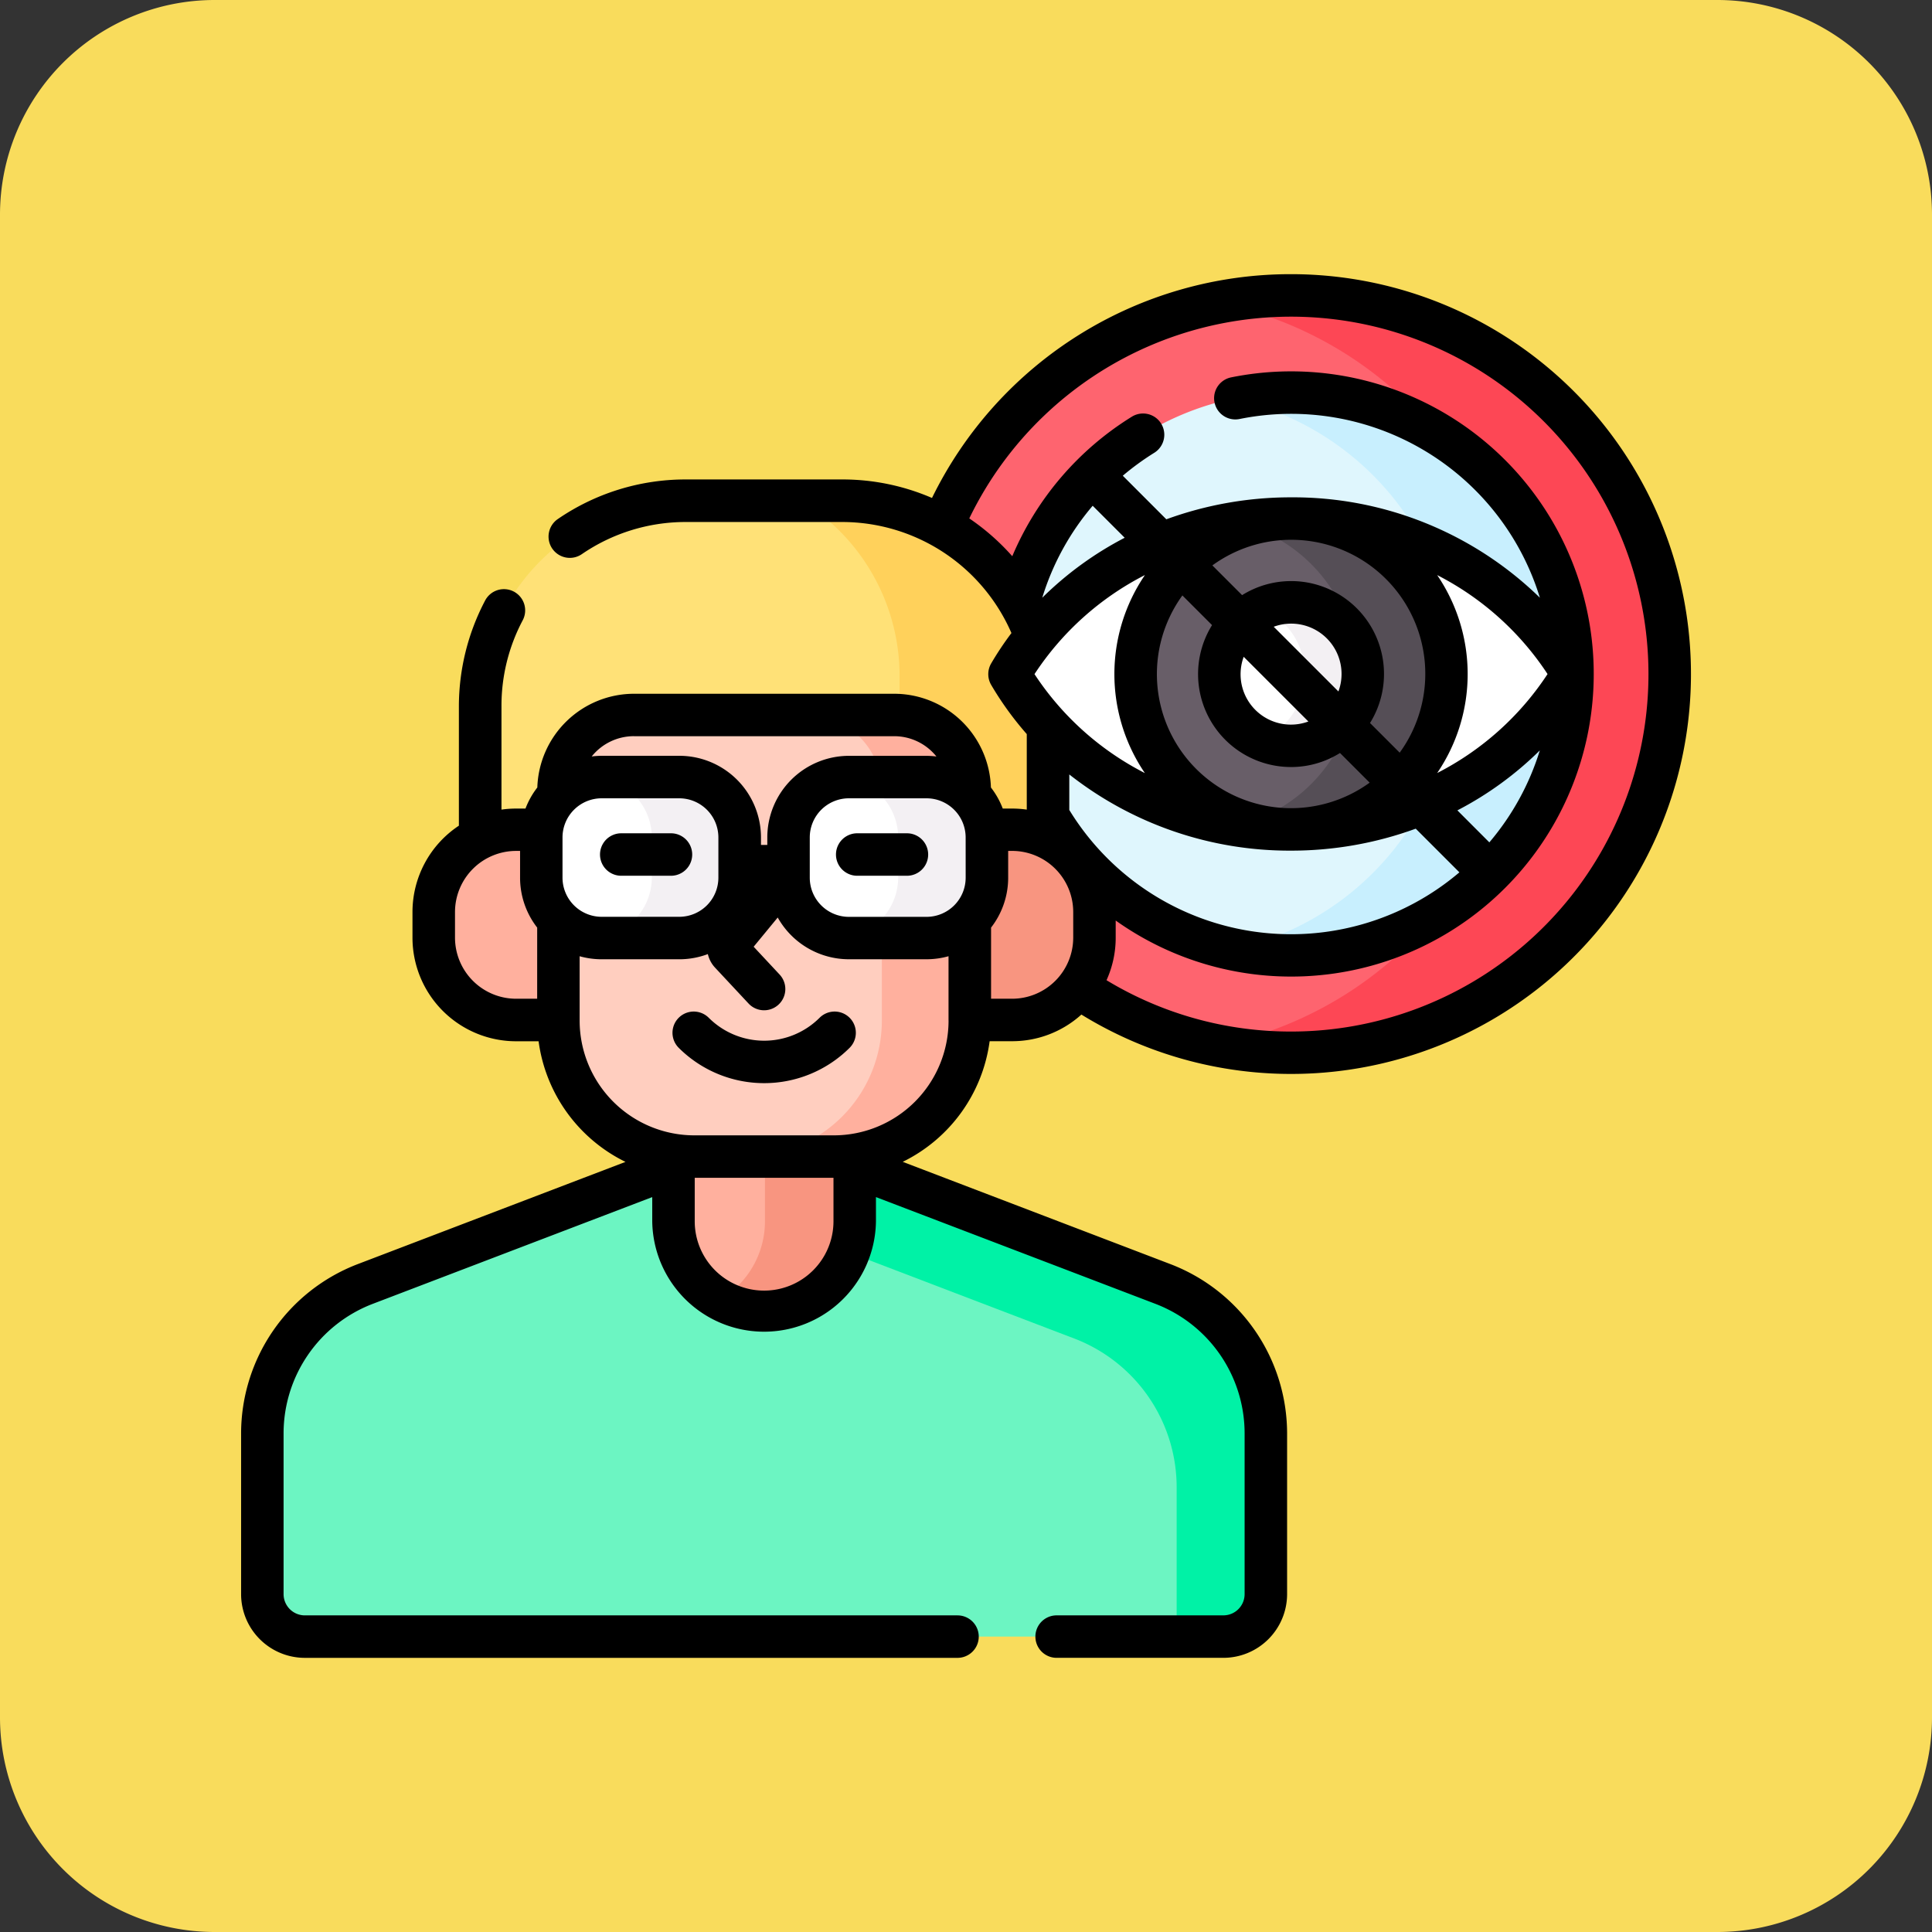 <svg xmlns="http://www.w3.org/2000/svg" width="110" height="110" viewBox="0 0 110 110">
  <rect x="0" y="0" width="110" height="110" fill="#333333" stroke="none"/>
  <g id="img20_1" transform="translate(-704.668 -6155)">
    <path id="Path_925100" data-name="Path 925100" d="M12.222,0H97.778A12.222,12.222,0,0,1,110,12.222V97.778A12.222,12.222,0,0,1,97.778,110H12.222A12.222,12.222,0,0,1,0,97.778V12.222A12.222,12.222,0,0,1,12.222,0Z" transform="translate(704.668 6155)" fill="#f9dc5c"/>
    <g id="Group_1182081" data-name="Group 1182081" transform="translate(718.395 6158.932)">
      <g id="Group_1182052" data-name="Group 1182052" transform="translate(39.917 12.887)">
        <path id="Path_990894" data-name="Path 990894" d="M267.448,19.178a21.565,21.565,0,0,0-19.862,13.161,11.709,11.709,0,0,1,6.027,10.241v7.486a4.687,4.687,0,0,1,2.642,4.219v1.46a4.667,4.667,0,0,1-.939,2.815,21.559,21.559,0,1,0,12.132-39.381Z" transform="translate(-247.586 -19.178)" fill="#fe646f"/>
      </g>
      <path id="Path_990895" data-name="Path 990895" d="M348.947,19.178a21.656,21.656,0,0,0-4.2.41,21.548,21.548,0,0,1,12.392,7.38,16.019,16.019,0,0,1,0,27.539,21.547,21.547,0,0,1-12.392,7.38,21.56,21.56,0,1,0,4.2-42.708Z" transform="translate(-289.168 -6.291)" fill="#fd4755"/>
      <path id="Path_990896" data-name="Path 990896" d="M290.231,53.482a16.056,16.056,0,0,0-15.483,11.881,11.657,11.657,0,0,1,1.648,5.991v6.241a16.026,16.026,0,1,0,13.835-24.112Z" transform="translate(-230.452 -35.064)" fill="#dff6fd"/>
      <g id="Group_1182053" data-name="Group 1182053" transform="translate(56.444 18.418)">
        <path id="Path_990897" data-name="Path 990897" d="M361.021,160.214a16.087,16.087,0,0,1-10.923,8.362A16.032,16.032,0,0,0,369.461,152.9,17.832,17.832,0,0,1,361.021,160.214Z" transform="translate(-350.098 -136.87)" fill="#c8effe"/>
        <path id="Path_990898" data-name="Path 990898" d="M361.021,62.194a17.832,17.832,0,0,1,8.439,7.316A16.032,16.032,0,0,0,350.1,53.832,16.088,16.088,0,0,1,361.021,62.194Z" transform="translate(-350.098 -53.482)" fill="#c8effe"/>
      </g>
      <g id="Group_1182074" data-name="Group 1182074" transform="translate(1.209 24.575)">
        <g id="Group_1182054" data-name="Group 1182054" transform="translate(12.401 0)">
          <path id="Path_990899" data-name="Path 990899" d="M86.465,110.569h2.574v-2.4a4.141,4.141,0,0,1,4.136-4.136H108a4.141,4.141,0,0,1,4.136,4.136v2.4h2.574a4.5,4.5,0,0,1,2.046.491v-7.671a11.714,11.714,0,0,0-11.714-11.714H96.133a11.714,11.714,0,0,0-11.714,11.714v7.671A4.5,4.5,0,0,1,86.465,110.569Z" transform="translate(-84.419 -91.675)" fill="#ffe177"/>
        </g>
        <g id="Group_1182056" data-name="Group 1182056" transform="translate(30.683)">
          <g id="Group_1182055" data-name="Group 1182055">
            <path id="Path_990900" data-name="Path 990900" d="M200.149,91.674h-2.338a11.706,11.706,0,0,1,5.6,9.993v2.382a4.141,4.141,0,0,1,3.832,4.124v2.4h2.574a4.5,4.5,0,0,1,2.046.491v-7.671A11.714,11.714,0,0,0,200.149,91.674Z" transform="translate(-197.811 -91.674)" fill="#ffd15b"/>
          </g>
        </g>
        <g id="Group_1182058" data-name="Group 1182058" transform="translate(0 37.831)">
          <g id="Group_1182057" data-name="Group 1182057">
            <path id="Path_990901" data-name="Path 990901" d="M58.8,333.1l-17.739-6.776v3.085a5.065,5.065,0,0,1-4.845,5.1,5,5,0,0,1-5.147-4.994v-3.191L13.333,333.1A9.069,9.069,0,0,0,7.5,341.57v9.177a2.418,2.418,0,0,0,2.418,2.418h52.3a2.418,2.418,0,0,0,2.418-2.418V341.57A9.069,9.069,0,0,0,58.8,333.1Z" transform="translate(-7.5 -326.322)" fill="#6cf5c2"/>
          </g>
        </g>
        <g id="Group_1182060" data-name="Group 1182060" transform="translate(33.231 37.831)">
          <g id="Group_1182059" data-name="Group 1182059">
            <path id="Path_990902" data-name="Path 990902" d="M231.691,333.1l-17.739-6.776v3.085a5.156,5.156,0,0,1-.332,1.82l12.993,4.963a9.069,9.069,0,0,1,5.833,8.472v8.5h2.66a2.418,2.418,0,0,0,2.418-2.418V341.57A9.069,9.069,0,0,0,231.691,333.1Z" transform="translate(-213.619 -326.322)" fill="#00f2a6"/>
          </g>
        </g>
        <g id="Group_1182061" data-name="Group 1182061" transform="translate(23.408 37.084)">
          <path id="Path_990903" data-name="Path 990903" d="M161.823,321.781H153.88a7.593,7.593,0,0,1-1.188-.094v3.939a5.16,5.16,0,0,0,10.319,0v-3.939A7.6,7.6,0,0,1,161.823,321.781Z" transform="translate(-152.692 -321.687)" fill="#ffb09e"/>
        </g>
        <g id="Group_1182063" data-name="Group 1182063" transform="translate(26.013 37.084)">
          <g id="Group_1182062" data-name="Group 1182062">
            <path id="Path_990904" data-name="Path 990904" d="M175.375,321.782h-3.921v3.845a5.156,5.156,0,0,1-2.6,4.482,5.159,5.159,0,0,0,7.714-4.482v-3.939A7.621,7.621,0,0,1,175.375,321.782Z" transform="translate(-168.849 -321.688)" fill="#f89580"/>
          </g>
        </g>
        <g id="Group_1182066" data-name="Group 1182066" transform="translate(9.759 18.731)">
          <g id="Group_1182064" data-name="Group 1182064">
            <path id="Path_990905" data-name="Path 990905" d="M75.3,207.851H72.72a4.688,4.688,0,0,0-4.688,4.688V214a4.688,4.688,0,0,0,4.688,4.688H75.3Z" transform="translate(-68.032 -207.851)" fill="#ffb09e"/>
          </g>
          <g id="Group_1182065" data-name="Group 1182065" transform="translate(30.348)">
            <path id="Path_990906" data-name="Path 990906" d="M258.848,207.851h-2.582v10.835h2.582A4.688,4.688,0,0,0,263.536,214v-1.46A4.688,4.688,0,0,0,258.848,207.851Z" transform="translate(-256.266 -207.851)" fill="#f89580"/>
          </g>
        </g>
        <g id="Group_1182067" data-name="Group 1182067" transform="translate(16.857 12.199)">
          <path id="Path_990907" data-name="Path 990907" d="M127.739,192.48H119.8a7.739,7.739,0,0,1-7.739-7.739v-13.1a4.3,4.3,0,0,1,4.3-4.3h14.823a4.3,4.3,0,0,1,4.3,4.3v13.1A7.74,7.74,0,0,1,127.739,192.48Z" transform="translate(-112.056 -167.338)" fill="#ffcebf"/>
        </g>
        <g id="Group_1182068" data-name="Group 1182068" transform="translate(27.533 12.199)">
          <path id="Path_990908" data-name="Path 990908" d="M186.721,167.339h-5.007a4.3,4.3,0,0,1,4.3,4.3v13.1a7.739,7.739,0,0,1-7.739,7.739h5.007a7.739,7.739,0,0,0,7.739-7.739v-13.1A4.3,4.3,0,0,0,186.721,167.339Z" transform="translate(-178.274 -167.339)" fill="#ffb09e"/>
        </g>
        <g id="Group_1182073" data-name="Group 1182073" transform="translate(15.883 15.735)">
          <g id="Group_1182069" data-name="Group 1182069" transform="translate(0 0)">
            <path id="Path_990909" data-name="Path 990909" d="M113.871,198.441h-4.419A3.447,3.447,0,0,1,106.015,195v-2.291a3.447,3.447,0,0,1,3.437-3.437h4.419a3.447,3.447,0,0,1,3.437,3.437V195A3.447,3.447,0,0,1,113.871,198.441Z" transform="translate(-106.015 -189.275)" fill="#fff"/>
          </g>
          <g id="Group_1182070" data-name="Group 1182070" transform="translate(3.147)">
            <path id="Path_990910" data-name="Path 990910" d="M130.242,189.274h-4.419c-.1,0-.195.007-.291.015a3.447,3.447,0,0,1,3.147,3.422V195a3.447,3.447,0,0,1-3.147,3.422c.1.008.193.015.291.015h4.419A3.447,3.447,0,0,0,133.679,195v-2.291A3.447,3.447,0,0,0,130.242,189.274Z" transform="translate(-125.532 -189.274)" fill="#f3f0f3"/>
          </g>
          <g id="Group_1182071" data-name="Group 1182071" transform="translate(14.076 0)">
            <path id="Path_990911" data-name="Path 990911" d="M201.179,198.441H196.76A3.447,3.447,0,0,1,193.323,195v-2.291a3.447,3.447,0,0,1,3.437-3.437h4.419a3.447,3.447,0,0,1,3.437,3.437V195A3.447,3.447,0,0,1,201.179,198.441Z" transform="translate(-193.323 -189.275)" fill="#fff"/>
          </g>
          <g id="Group_1182072" data-name="Group 1182072" transform="translate(17.198 0)">
            <path id="Path_990912" data-name="Path 990912" d="M217.421,189.274H213c-.106,0-.211.006-.315.016a3.448,3.448,0,0,1,3.122,3.421V195a3.448,3.448,0,0,1-3.122,3.421c.1.01.209.016.315.016h4.419A3.447,3.447,0,0,0,220.858,195v-2.291A3.447,3.447,0,0,0,217.421,189.274Z" transform="translate(-212.686 -189.274)" fill="#f3f0f3"/>
          </g>
        </g>
      </g>
      <g id="Group_1182079" data-name="Group 1182079" transform="translate(43.751 25.596)">
        <g id="Group_1182075" data-name="Group 1182075" transform="translate(0 0)">
          <path id="Path_990913" data-name="Path 990913" d="M287.394,98.008a18.474,18.474,0,0,0-16.028,8.85,18.94,18.94,0,0,0,32.056,0A18.474,18.474,0,0,0,287.394,98.008Z" transform="translate(-271.366 -98.008)" fill="#fff"/>
        </g>
        <g id="Group_1182076" data-name="Group 1182076" transform="translate(7.179 0)">
          <circle id="Ellipse_13585" data-name="Ellipse 13585" cx="8.85" cy="8.85" r="8.85" fill="#685e68"/>
        </g>
        <path id="Path_990914" data-name="Path 990914" d="M357.5,98.008a8.845,8.845,0,0,0-2.553.375,8.865,8.865,0,0,1,6.037,6.343,4.086,4.086,0,0,1,0,4.262,8.866,8.866,0,0,1-6.037,6.343A8.85,8.85,0,1,0,357.5,98.008Z" transform="translate(-341.471 -98.008)" fill="#554e56"/>
        <g id="Group_1182077" data-name="Group 1182077" transform="translate(11.944 4.765)">
          <circle id="Ellipse_13586" data-name="Ellipse 13586" cx="4.084" cy="4.084" r="4.084" fill="#fff"/>
        </g>
        <g id="Group_1182078" data-name="Group 1182078" transform="translate(14.38 4.765)">
          <path id="Path_990915" data-name="Path 990915" d="M362.205,127.566a4.068,4.068,0,0,0-1.648.347,4.084,4.084,0,0,1,0,7.473,4.084,4.084,0,1,0,1.648-7.821Z" transform="translate(-360.557 -127.566)" fill="#f3f0f3"/>
        </g>
      </g>
      <g id="Group_1182080" data-name="Group 1182080" transform="translate(0 11.678)">
        <path id="Path_990916" data-name="Path 990916" d="M127.96,211.548h2.831a1.209,1.209,0,0,0,0-2.418H127.96a1.209,1.209,0,0,0,0,2.418Z" transform="translate(-106.316 -177.296)"/>
        <path id="Path_990917" data-name="Path 990917" d="M214.118,209.13h-2.831a1.209,1.209,0,0,0,0,2.418h2.831a1.209,1.209,0,1,0,0-2.418Z" transform="translate(-176.208 -177.296)"/>
        <path id="Path_990918" data-name="Path 990918" d="M160.7,272.439a4.467,4.467,0,0,1-6.311,0,1.209,1.209,0,0,0-1.71,1.71,6.889,6.889,0,0,0,9.731,0,1.209,1.209,0,0,0-1.71-1.71Z" transform="translate(-127.763 -230.101)"/>
        <path id="Path_990919" data-name="Path 990919" d="M59.779,11.678A22.73,22.73,0,0,0,39.337,24.42a12.841,12.841,0,0,0-5.107-1.054H25.324a12.852,12.852,0,0,0-7.291,2.254,1.209,1.209,0,0,0,1.366,2,10.444,10.444,0,0,1,5.925-1.831H34.23a10.515,10.515,0,0,1,9.63,6.322,18.05,18.05,0,0,0-1.153,1.728,1.214,1.214,0,0,0,0,1.225,18.159,18.159,0,0,0,2.026,2.8v4.3a5.915,5.915,0,0,0-.836-.06h-.531a4.645,4.645,0,0,0-.674-1.2,5.514,5.514,0,0,0-5.5-5.336H22.366a5.514,5.514,0,0,0-5.5,5.336,4.645,4.645,0,0,0-.674,1.2h-.531a5.913,5.913,0,0,0-.836.06V36.289A10.379,10.379,0,0,1,16.026,31.4a1.209,1.209,0,1,0-2.139-1.127A12.951,12.951,0,0,0,12.4,36.289v6.79a5.9,5.9,0,0,0-2.642,4.914v1.46a5.9,5.9,0,0,0,5.9,5.9h1.28a8.973,8.973,0,0,0,4.948,6.868L6.611,68.053A10.336,10.336,0,0,0,0,77.654v9.177a3.632,3.632,0,0,0,3.628,3.628H40.79a1.209,1.209,0,1,0,0-2.418H3.628a1.211,1.211,0,0,1-1.209-1.209V77.654a7.9,7.9,0,0,1,5.055-7.342l15.935-6.087V65.6a6.369,6.369,0,0,0,12.737,0V64.225l15.935,6.087a7.9,7.9,0,0,1,5.055,7.342v9.177a1.21,1.21,0,0,1-1.209,1.209H46.433a1.209,1.209,0,0,0,0,2.418h9.494a3.632,3.632,0,0,0,3.628-3.628V77.654a10.336,10.336,0,0,0-6.611-9.6L37.671,62.218a8.972,8.972,0,0,0,4.948-6.868H43.9a5.873,5.873,0,0,0,3.943-1.517A22.768,22.768,0,1,0,59.779,11.678ZM16.857,52.932h-1.2a3.482,3.482,0,0,1-3.478-3.478v-1.46a3.482,3.482,0,0,1,3.478-3.478h.227V46.04a4.622,4.622,0,0,0,.974,2.841Zm5.509-14.948H37.189a3.079,3.079,0,0,1,2.4,1.156,4.637,4.637,0,0,0-.567-.038H34.606a4.652,4.652,0,0,0-4.646,4.646v.428H29.6v-.428A4.652,4.652,0,0,0,24.949,39.1H20.529a4.637,4.637,0,0,0-.567.038A3.079,3.079,0,0,1,22.366,37.983ZM18.3,46.039V43.748a2.23,2.23,0,0,1,2.228-2.228h4.419a2.23,2.23,0,0,1,2.228,2.228v2.291a2.23,2.23,0,0,1-2.228,2.228H20.529A2.23,2.23,0,0,1,18.3,46.039ZM33.728,65.6a3.95,3.95,0,0,1-7.9,0V63.126h7.9V65.6Zm6.552-11.42a6.538,6.538,0,0,1-6.53,6.53H25.805a6.538,6.538,0,0,1-6.53-6.53V50.512a4.635,4.635,0,0,0,1.254.173h4.419a4.626,4.626,0,0,0,1.627-.295,1.687,1.687,0,0,0,.41.771l1.908,2.044a1.209,1.209,0,0,0,1.768-1.65l-1.478-1.584,1.37-1.664a4.649,4.649,0,0,0,4.052,2.377h4.419a4.633,4.633,0,0,0,1.254-.173v3.665Zm.974-8.138a2.23,2.23,0,0,1-2.228,2.228H34.606a2.23,2.23,0,0,1-2.228-2.228V43.748a2.23,2.23,0,0,1,2.228-2.228h4.419a2.23,2.23,0,0,1,2.228,2.228Zm6.124,3.414A3.482,3.482,0,0,1,43.9,52.932H42.7V48.881a4.622,4.622,0,0,0,.974-2.841V44.515H43.9a3.482,3.482,0,0,1,3.478,3.478Zm4.079-20.642a10.016,10.016,0,0,0,0,11.27,16.5,16.5,0,0,1-6.284-5.635A16.5,16.5,0,0,1,51.456,28.811ZM45.615,30.1a14.74,14.74,0,0,1,2.871-5.236l1.822,1.822A19.348,19.348,0,0,0,45.615,30.1Zm1.539,12.092V40.162A20.288,20.288,0,0,0,59.779,44.5a20.671,20.671,0,0,0,7.1-1.251l2.486,2.486a14.8,14.8,0,0,1-22.209-3.548Zm12.626-2.452a5.261,5.261,0,0,0,2.787-.8l1.689,1.689A7.634,7.634,0,0,1,53.593,29.97l1.689,1.689a5.29,5.29,0,0,0,4.5,8.08Zm0-10.587a5.26,5.26,0,0,0-2.787.8L55.3,28.26A7.634,7.634,0,0,1,65.965,38.922l-1.689-1.689a5.29,5.29,0,0,0-4.5-8.081Zm-.987,2.6a2.867,2.867,0,0,1,3.684,3.684Zm1.974,5.394a2.867,2.867,0,0,1-3.683-3.683ZM68.1,28.811a16.5,16.5,0,0,1,6.284,5.635A16.5,16.5,0,0,1,68.1,40.081a10.016,10.016,0,0,0,0-11.27Zm5.846,9.976a14.809,14.809,0,0,1-2.876,5.242L69.25,42.207a19.341,19.341,0,0,0,4.7-3.42ZM59.779,54.8a20.237,20.237,0,0,1-10.505-2.923,5.861,5.861,0,0,0,.522-2.42v-.978a17.229,17.229,0,1,0,6.573-30.925,1.209,1.209,0,0,0,.478,2.371A14.812,14.812,0,0,1,73.948,30.1a20.125,20.125,0,0,0-14.169-5.716,20.67,20.67,0,0,0-7.1,1.251L50.2,23.154a15.1,15.1,0,0,1,1.792-1.306,1.209,1.209,0,0,0-1.276-2.055,17.229,17.229,0,0,0-6.808,7.944,13.042,13.042,0,0,0-2.448-2.153A20.351,20.351,0,1,1,59.779,54.8Z" transform="translate(0 -11.678)"/>
      </g>
    </g>
  </g>
</svg>
